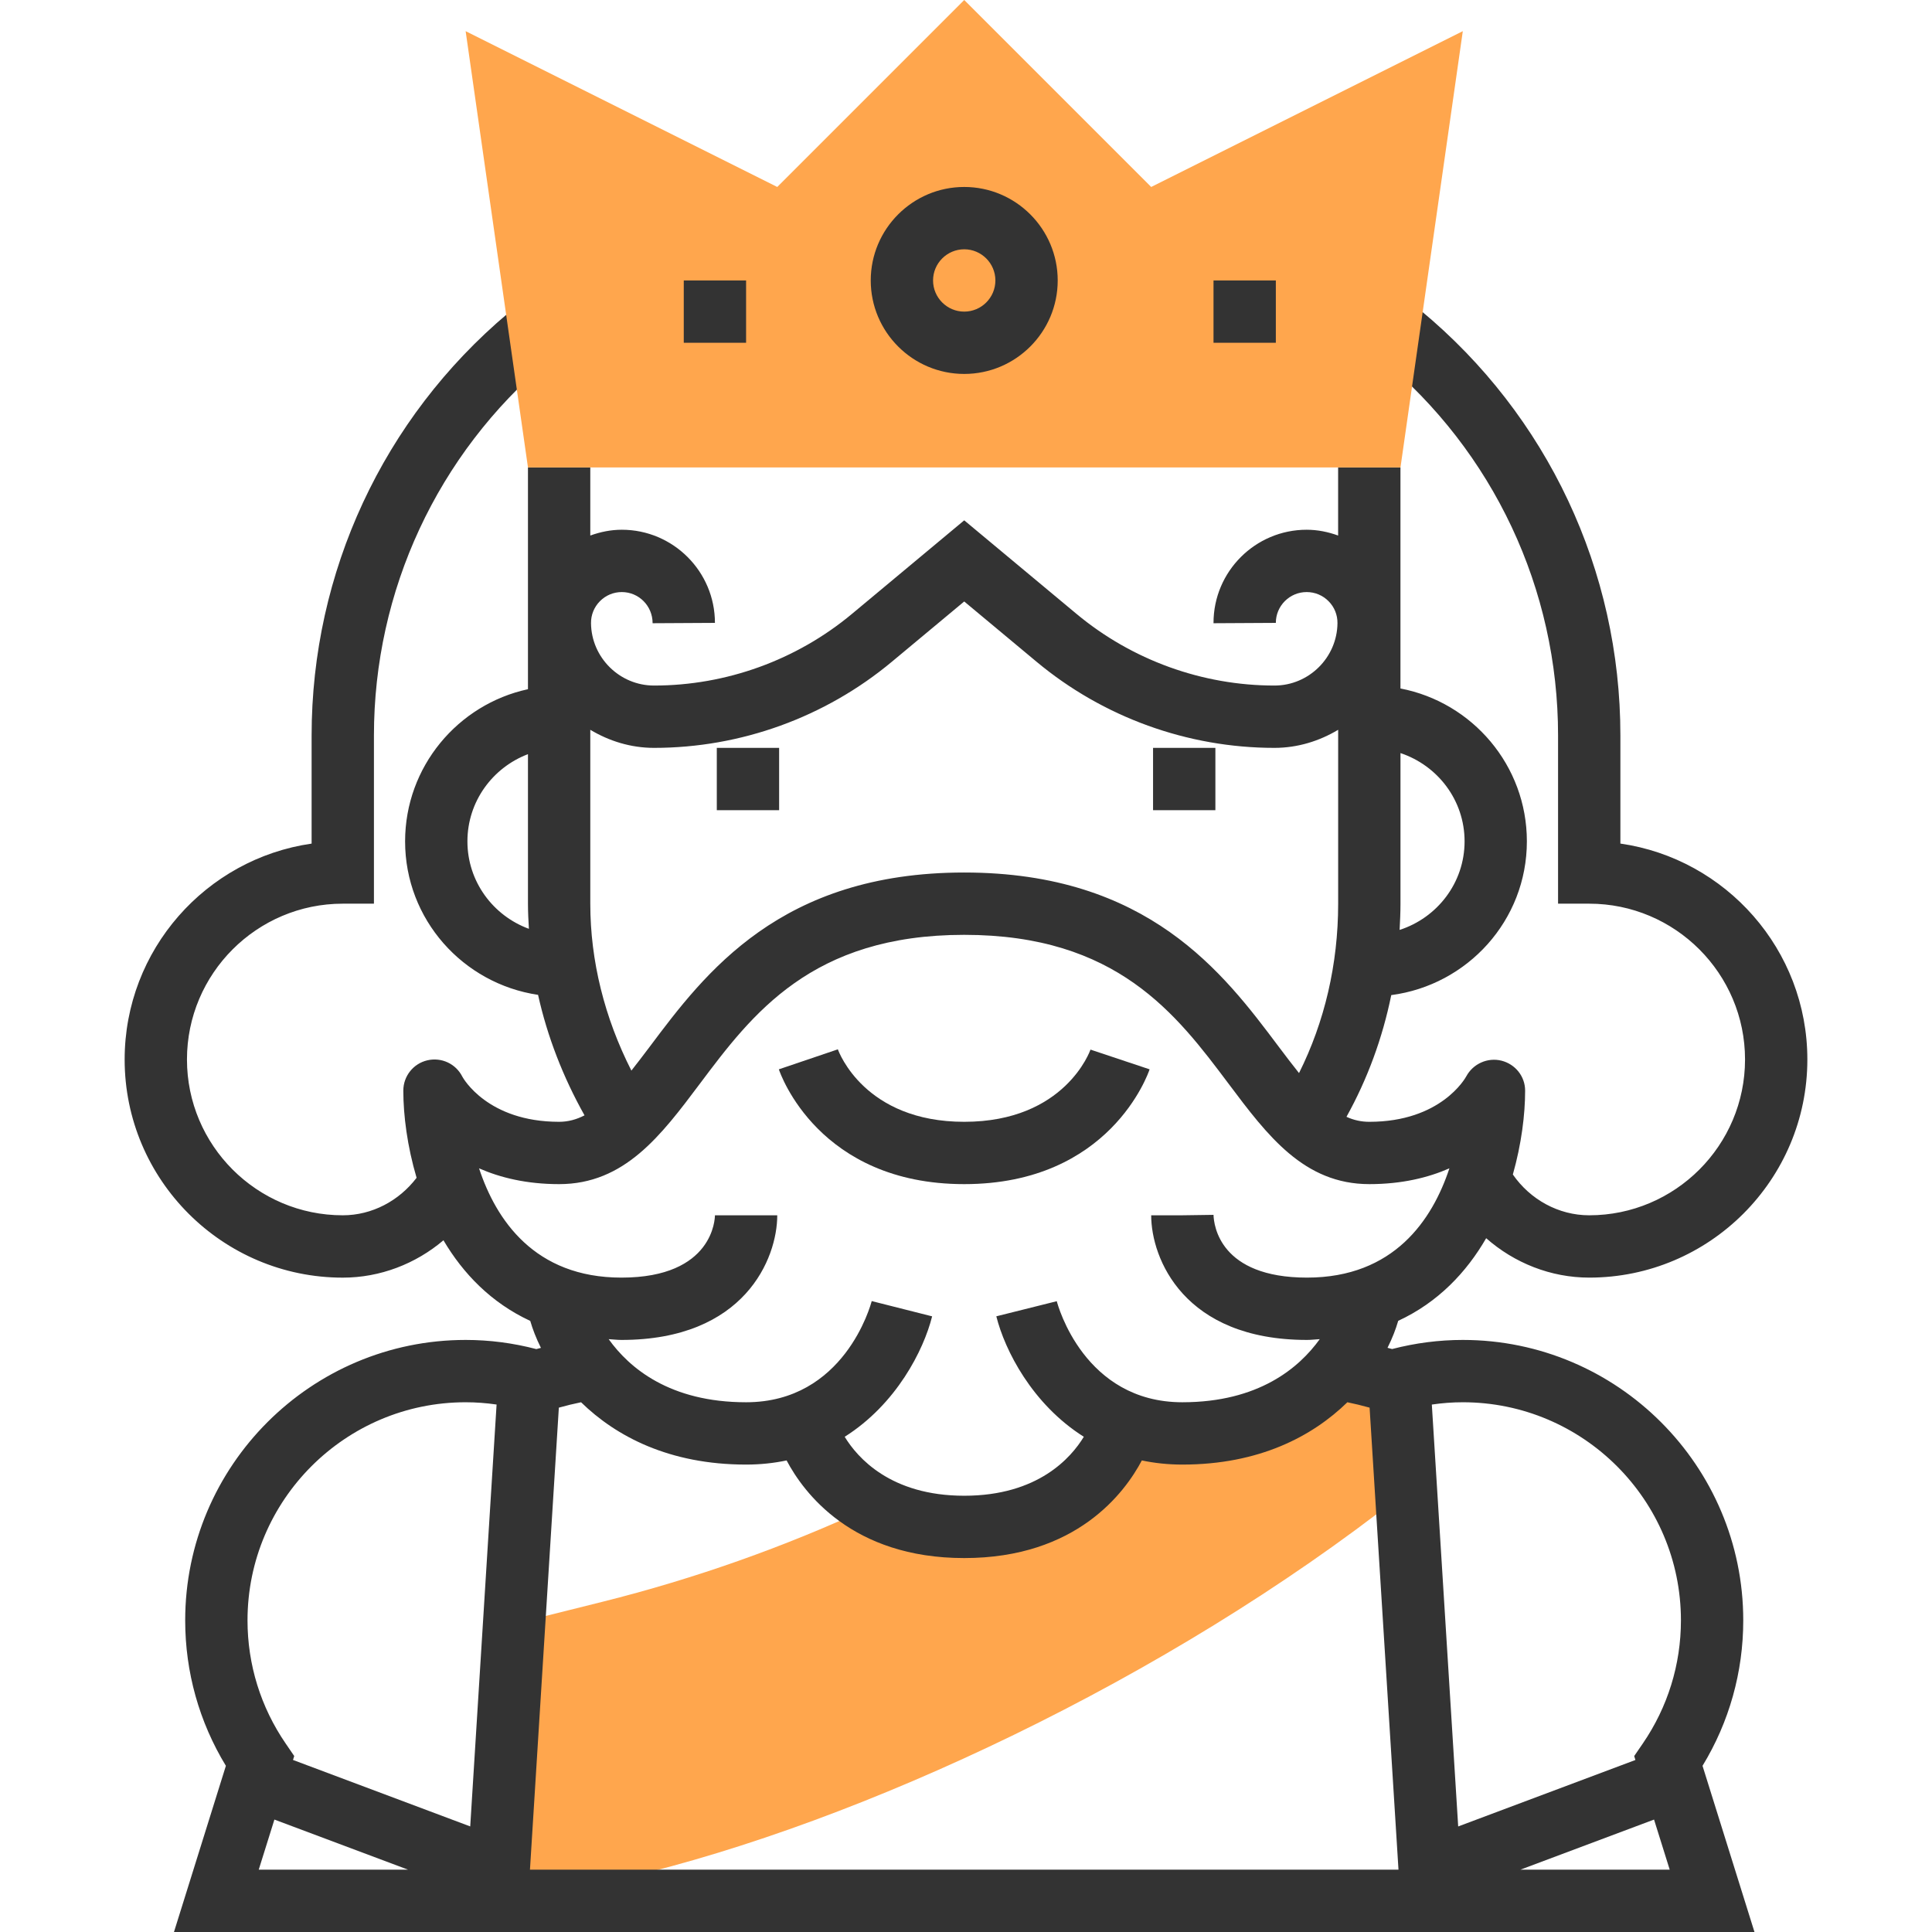 <?xml version="1.0" encoding="iso-8859-1"?>
<!-- Generator: Adobe Illustrator 19.0.0, SVG Export Plug-In . SVG Version: 6.00 Build 0)  -->
<svg version="1.1" id="Layer_1" xmlns="http://www.w3.org/2000/svg" xmlns:xlink="http://www.w3.org/1999/xlink" x="0px" y="0px"
	 viewBox="0 0 496 496" style="enable-background:new 0 0 496 496;" xml:space="preserve">
<path style="fill:#FFA64D;" d="M357.232,356.288l-14.616-4.368c-6.992,8.024-19,16.08-39.072,16.08
	c-7.488,0-13.616-1.792-18.68-4.472l2.68,4.472c0,0-8,24-40,24c-9.864,0-17.432-2.288-23.2-5.44l-0.792,0.304
	c-22.096,10.256-45.16,18.432-68.92,24.368L135.544,416l-5.968,72l31.288-5.96c60.264-14.176,138.68-50.904,198.68-98.04
	L357.232,356.288z"/>
<g>
	<rect x="296.024" y="192" style="fill:#333333;" width="16" height="16"/>
	<rect x="184.024" y="192" style="fill:#333333;" width="16" height="16"/>
	<path style="fill:#333333;" d="M447.544,416c0-39.696-32.304-72-72-72c-6.088,0-12.176,0.784-18.144,2.336
		c-0.4-0.12-0.784-0.2-1.184-0.312c1.24-2.48,2.136-4.816,2.744-6.928c10.24-4.744,17.536-12.48,22.584-21.216
		C388.768,324.248,398.128,328,408,328c30.88,0,56-25.12,56-56c0-28.168-20.896-51.536-48-55.432v-27.752
		c0-42.352-18.704-82.136-51.312-109.144l-10.2,12.32C383.416,115.952,400,151.24,400,188.816V232h8c22.056,0,40,17.944,40,40
		s-17.944,40-40,40c-7.888,0-15.152-4.04-19.608-10.472c2.216-7.816,3.152-15.424,3.152-21.528c0-3.664-2.52-6.8-6.072-7.696
		c-3.552-0.888-7.296,0.792-9.032,4.016c-0.256,0.472-6.512,11.68-24.896,11.68c-2.088,0-4.008-0.432-5.864-1.28
		c5.368-9.664,9.24-20.184,11.496-31.248c19.592-2.576,34.816-19.2,34.816-39.48c0-19.472-14-35.696-32.456-39.24V120h-16v17.488
		c-2.56-0.928-5.264-1.488-8.08-1.488c-13.184,0-23.912,10.728-23.912,23.912V160l16-0.088c0-4.368,3.544-7.912,7.912-7.912
		c2.128,0,4.128,0.832,5.624,2.344c1.504,1.512,2.312,3.52,2.288,5.656c-0.096,8.824-7.352,16-16.176,16
		c-18.536,0-36.584-6.536-50.824-18.4l-28.824-24.016L218.728,157.6c-14.24,11.864-32.288,18.4-50.824,18.4
		c-8.824,0-16.08-7.176-16.176-16c-0.024-2.128,0.784-4.136,2.288-5.656c1.496-1.512,3.488-2.344,5.616-2.344
		c4.368,0,7.912,3.544,7.912,8l16-0.088c0-13.184-10.728-23.912-23.912-23.912c-2.816,0-5.52,0.56-8.088,1.488V120h-16v56.936
		C117.544,180.832,104,196.848,104,216c0,20.048,14.872,36.544,34.136,39.408c2.376,10.688,6.408,21.096,11.928,30.936
		c-2.056,1.056-4.176,1.656-6.52,1.656c-18.384,0-24.64-11.208-24.84-11.576c-1.664-3.32-5.352-5.056-9-4.208
		c-3.608,0.848-6.16,4.072-6.16,7.784c0,6.328,1.008,14.272,3.408,22.376C102.44,308.288,95.52,312,88,312
		c-22.056,0-40-17.944-40-40s17.944-40,40-40h8v-43.176c0-37.16,16.296-72.2,44.704-96.144l-10.312-12.232
		C98.368,107.432,80,146.936,80,188.824v27.752c-27.104,3.896-48,27.264-48,55.432c0,30.88,25.12,56,56,56
		c9.6,0,18.712-3.544,25.848-9.592c5.032,8.528,12.248,16.048,22.28,20.696c0.616,2.112,1.504,4.448,2.744,6.928
		c-0.4,0.112-0.784,0.192-1.184,0.312c-5.968-1.568-12.056-2.352-18.144-2.352c-39.696,0-72,32.304-72,72
		c0,13.256,3.6,26.088,10.448,37.336L44.664,496h405.76l-13.336-42.664C443.944,442.088,447.544,429.256,447.544,416z M431.544,416
		c0,11.344-3.392,22.28-9.8,31.624l-2.2,3.208l0.312,1.008l-45.496,17.064l-6.768-108.312c2.648-0.392,5.296-0.592,7.952-0.592
		C406.424,360,431.544,385.12,431.544,416z M143.472,361.384c1.944-0.544,3.848-1.008,5.704-1.384c8.96,8.744,22.632,16,42.368,16
		c3.704,0,7.168-0.384,10.4-1.064c4.352,8.232,16.752,25.064,45.6,25.064s41.248-16.832,45.6-25.064
		c3.232,0.68,6.696,1.064,10.4,1.064c19.736,0,33.408-7.264,42.368-16c1.856,0.376,3.76,0.848,5.704,1.384L359.032,480H136.056
		L143.472,361.384z M376,216c0,10.664-7.04,19.624-16.68,22.736c0.12-2.232,0.224-4.472,0.224-6.736v-38.664
		C369.072,196.52,376,205.416,376,216z M167.904,192c22.272,0,43.952-7.848,61.064-22.112l18.576-15.472l18.576,15.48
		C283.224,184.152,304.912,192,327.184,192c5.984,0,11.544-1.76,16.36-4.64V232c0,15.536-3.488,30.368-10.048,43.488
		c-1.64-2.056-3.36-4.296-5.248-6.816C314.112,249.824,294.744,224,247.544,224s-66.568,25.824-80.704,44.672
		c-1.704,2.264-3.248,4.288-4.744,6.184c-6.888-13.544-10.552-28.168-10.552-42.856v-44.64C156.36,190.24,161.92,192,167.904,192z
		 M120,216c0-10.248,6.488-18.952,15.544-22.384V232c0,2.16,0.112,4.312,0.24,6.456C126.6,235.088,120,226.336,120,216z
		 M183.544,312c0,0.656-0.272,16-24,16c-22.336,0-32.2-14.864-36.56-28.056c5.424,2.384,12.208,4.056,20.56,4.056
		c16.8,0,26.168-12.496,36.096-25.728C193.096,260.336,208.344,240,247.544,240s54.448,20.336,67.904,38.272
		C325.376,291.504,334.744,304,351.544,304c8.352,0,15.136-1.672,20.56-4.056c-4.36,13.2-14.224,28.056-36.56,28.056
		c-22.392,0-23.92-13.424-24-16.112l-8,0.112h-8c0,11.064,8.36,32,40,32c1.144,0,2.168-0.144,3.272-0.2
		c-5.296,7.368-15.688,16.2-35.272,16.2c-25.2,0-31.976-24.912-32.24-25.944l-15.52,3.88c2.184,8.72,9.2,22.56,22.464,30.928
		C275,374.216,266.504,384,247.544,384c-18.904,0-27.424-9.784-30.688-15.136c13.248-8.368,20.264-22.2,22.448-30.92l-15.512-3.92
		C223.52,335.088,216.744,360,191.544,360c-19.616,0-30-8.824-35.28-16.2c1.096,0.056,2.136,0.2,3.28,0.2c31.64,0,40-20.936,40-32
		H183.544z M119.544,360c2.656,0,5.304,0.2,7.944,0.584l-6.768,108.312l-45.496-17.064l0.312-1.008l-2.192-3.208
		c-6.408-9.336-9.8-20.272-9.8-31.616C63.544,385.12,88.664,360,119.544,360z M70.448,467.136L104.76,480H66.424L70.448,467.136z
		 M390.328,480l34.312-12.864L428.664,480H390.328z"/>
	<path style="fill:#333333;" d="M247.544,304c37.336,0,47.184-28.264,47.592-29.472l-15.176-5.064
		c-0.072,0.192-6.48,18.536-32.416,18.536c-25.504,0-32.168-17.848-32.44-18.608l-15.152,5.136
		C200.36,275.736,210.208,304,247.544,304z"/>
</g>
<polygon style="fill:#FFA64D;" points="135.544,120 359.544,120 375.544,8 295.544,48 247.544,0 199.544,48 119.544,8 "/>
<g>
	<path style="fill:#333333;" d="M247.544,96c13.232,0,24-10.768,24-24s-10.768-24-24-24s-24,10.768-24,24S234.312,96,247.544,96z
		 M247.544,64c4.408,0,8,3.592,8,8s-3.592,8-8,8s-8-3.592-8-8S243.136,64,247.544,64z"/>
	<rect x="311.544" y="72" style="fill:#333333;" width="16" height="16"/>
	<rect x="175.544" y="72" style="fill:#333333;" width="16" height="16"/>
</g>
<g>
</g>
<g>
</g>
<g>
</g>
<g>
</g>
<g>
</g>
<g>
</g>
<g>
</g>
<g>
</g>
<g>
</g>
<g>
</g>
<g>
</g>
<g>
</g>
<g>
</g>
<g>
</g>
<g>
</g>
</svg>
